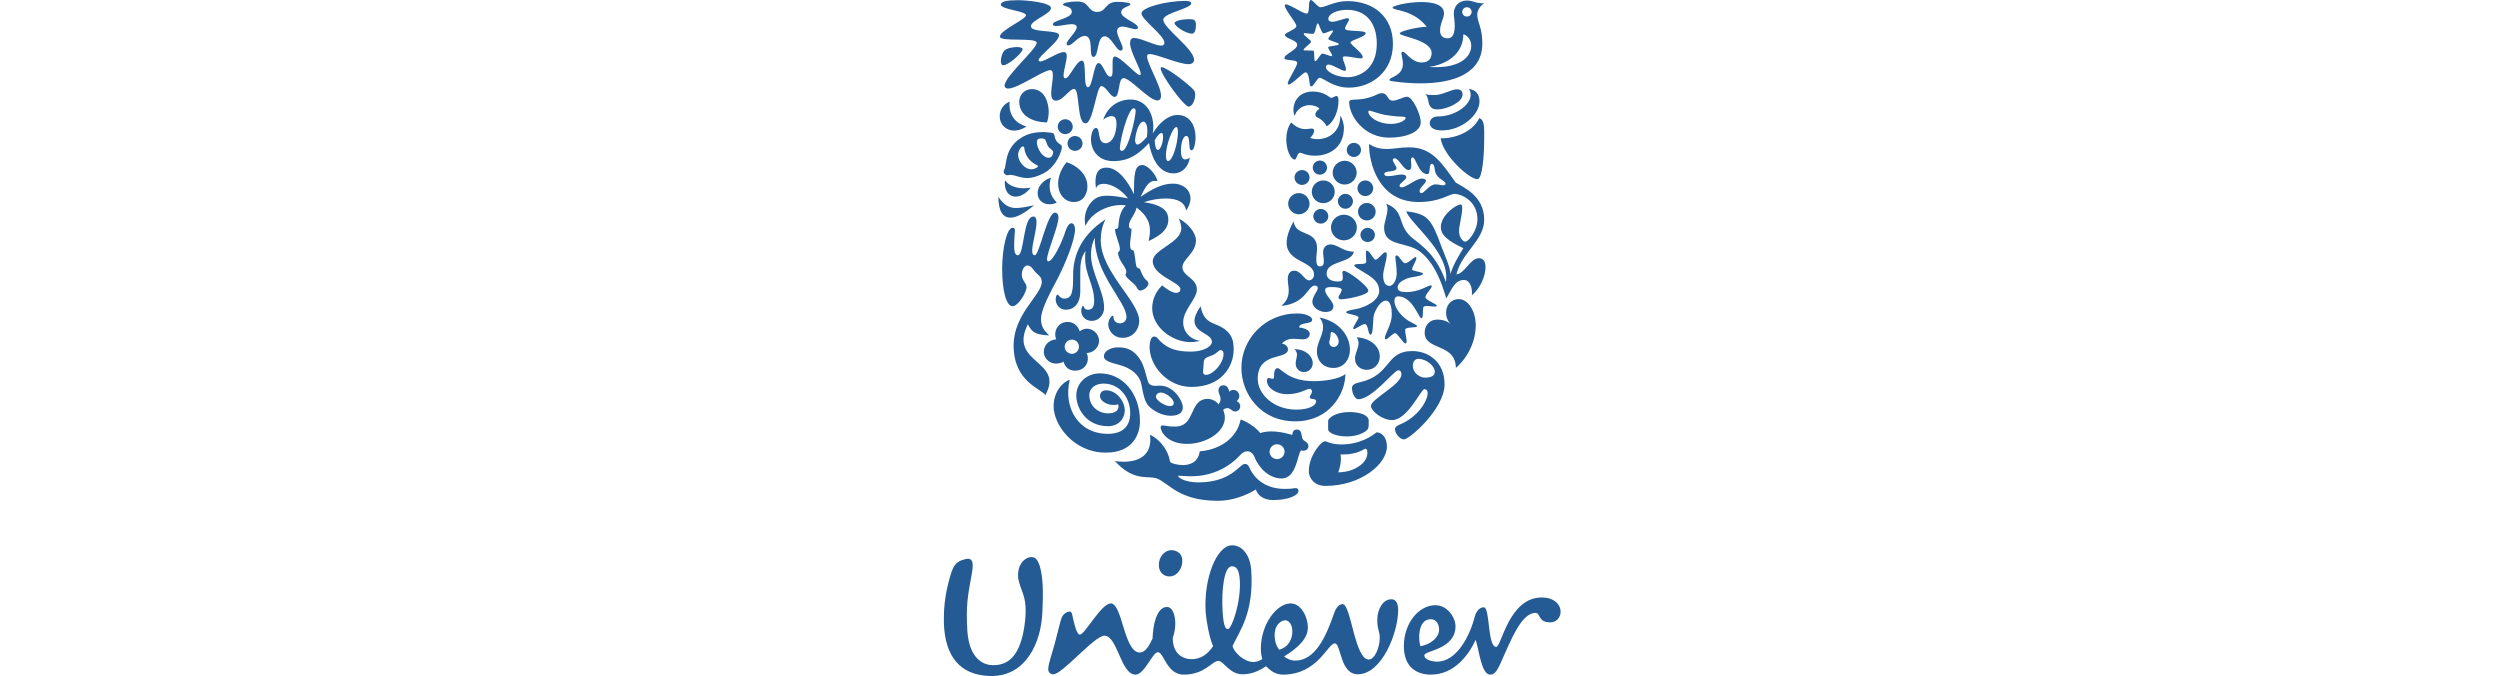 <svg width="196" height="53" viewBox="0 0 196 53" fill="none" xmlns="http://www.w3.org/2000/svg">
<path d="M112.945 10.837C113.136 12.222 115.256 14.089 115.83 14.046C116.214 14.046 116.361 12.237 116.361 10.837C116.361 10.034 116.406 9.407 115.978 9.261C115.301 10.618 113.519 10.895 112.945 10.837ZM113.063 10.224C114.593 10.224 115.993 9.014 115.993 7.949C115.993 7.453 115.757 7.045 115.153 6.972C115.256 7.103 115.301 7.206 115.301 7.438C115.301 8.241 114.065 9.131 112.724 9.131C112.238 9.131 112.091 9.466 112.091 9.641C112.091 10.049 112.488 10.224 113.063 10.224ZM112.739 8.576C112.534 8.576 112.238 8.576 112.077 8.255C111.944 7.993 111.988 7.57 111.738 7.38C111.988 7.453 112.253 7.453 112.459 7.453C113.122 7.453 113.755 7.001 114.241 7.001C114.565 7.001 114.667 7.206 114.667 7.409C114.667 8.051 113.358 8.576 112.739 8.576ZM79.806 20.01C80.306 20.01 80.202 16.977 81.012 16.977C81.204 16.977 81.263 17.167 81.263 17.399C81.263 18.085 80.924 19.092 80.924 19.646C80.924 19.923 80.998 20.01 81.13 20.01C81.484 20.01 82.102 16.671 82.706 16.671C82.897 16.671 82.985 16.86 82.985 17.05C82.985 17.749 82.087 19.762 82.087 20.331C82.087 20.418 82.117 20.491 82.19 20.491C82.559 20.491 83.295 18.916 83.53 18.129C83.663 17.72 83.839 17.502 84.001 17.502C84.148 17.502 84.281 17.662 84.281 17.997C84.281 18.785 83.545 20.637 82.897 21.877C82.396 22.839 81.616 24.225 81.616 24.999C81.616 25.392 81.69 25.8 82.263 26.297C81.321 26.238 80.939 26.151 80.585 25.422C79.01 28.527 83.486 28.222 81.955 30.979C81.675 30.483 79.467 29.972 79.467 27.085C79.467 24.59 81.675 23.132 81.675 22.096C81.675 21.892 81.601 21.717 81.41 21.557C80.924 21.148 80.91 20.813 80.527 20.813C80.247 20.813 79.909 21.455 80.262 22.023C80.379 22.212 80.483 22.329 80.483 22.505C80.483 22.913 79.836 24.007 79.379 24.007C78.922 24.007 78.569 22.884 78.569 21.076C78.569 19.471 78.937 17.853 79.394 17.853C79.526 17.853 79.57 17.94 79.57 18.057C79.57 18.246 79.511 18.625 79.511 19.267C79.511 19.952 79.673 20.01 79.806 20.01ZM102.359 5.673C102.595 5.673 102.64 6.242 102.683 6.578C102.713 6.753 102.742 6.768 102.816 6.768C102.993 6.768 103.273 6.096 103.463 6.096C103.744 6.096 104.495 6.87 105.746 6.87C107.527 6.87 109.206 5.63 109.206 3.442C109.206 1.327 107.704 0.087 105.628 0.087C104.641 0.087 103.92 0.568 103.537 0.568C103.302 0.583 102.948 0 102.771 0C102.697 0 102.625 0.145 102.625 0.393C102.625 0.554 102.625 1.065 102.447 1.065C102.094 1.065 100.725 0.058 100.725 0.423C100.725 0.758 101.638 1.78 101.638 2.042C101.638 2.305 100.74 2.552 100.74 2.727C100.74 3.048 101.698 3.107 101.698 3.515C101.698 3.923 100.695 4.244 100.695 4.551C100.695 4.799 101.698 4.623 101.698 4.93C101.698 5.236 100.961 6.257 100.961 6.549C100.961 6.622 100.976 6.622 101.035 6.622C101.314 6.622 102.154 5.673 102.359 5.673ZM83.471 27.23C83.456 26.939 83.663 26.661 83.971 26.632C84.281 26.588 84.561 26.821 84.59 27.128C84.62 27.434 84.398 27.697 84.089 27.741C83.781 27.756 83.501 27.537 83.471 27.23ZM81.837 27.682C81.897 28.178 82.367 28.556 82.897 28.499C83.088 28.484 83.266 28.425 83.383 28.352C83.501 28.819 83.868 29.111 84.413 29.053C84.958 29.009 85.341 28.556 85.282 28.018C85.282 27.872 85.238 27.785 85.194 27.682L85.297 27.668C85.812 27.61 86.209 27.142 86.165 26.632C86.106 26.106 85.621 25.727 85.12 25.771C84.929 25.815 84.767 25.873 84.649 25.975C84.516 25.538 84.133 25.188 83.589 25.246C83.074 25.276 82.676 25.771 82.735 26.31C82.735 26.384 82.764 26.501 82.809 26.602L82.706 26.617C82.19 26.69 81.793 27.113 81.837 27.682ZM114.638 0.933C114.638 0.981 114.647 1.029 114.665 1.074C114.683 1.118 114.71 1.159 114.745 1.192C114.779 1.226 114.82 1.253 114.865 1.271C114.909 1.29 114.958 1.299 115.006 1.298C115.212 1.298 115.375 1.138 115.375 0.933C115.375 0.729 115.212 0.568 115.006 0.568C114.799 0.568 114.638 0.729 114.638 0.933ZM106.424 14.76C106.424 15.095 106.703 15.373 107.041 15.373C107.205 15.372 107.362 15.307 107.477 15.192C107.593 15.077 107.659 14.922 107.66 14.76C107.658 14.598 107.593 14.443 107.477 14.328C107.361 14.213 107.205 14.148 107.041 14.147C106.703 14.147 106.424 14.425 106.424 14.76ZM106.467 16.597C106.467 16.687 106.485 16.776 106.52 16.859C106.554 16.943 106.605 17.018 106.669 17.082C106.734 17.146 106.81 17.196 106.894 17.231C106.978 17.265 107.068 17.283 107.158 17.283C107.249 17.283 107.339 17.265 107.423 17.231C107.507 17.197 107.583 17.146 107.648 17.083C107.712 17.019 107.763 16.944 107.798 16.861C107.833 16.777 107.851 16.688 107.851 16.598C107.851 16.417 107.778 16.242 107.649 16.114C107.519 15.985 107.343 15.913 107.16 15.912C106.976 15.912 106.8 15.984 106.67 16.113C106.541 16.241 106.468 16.415 106.467 16.597ZM104.347 17.837C104.348 18.104 104.455 18.36 104.645 18.548C104.836 18.737 105.094 18.843 105.363 18.843C105.632 18.843 105.89 18.736 106.081 18.548C106.271 18.359 106.378 18.104 106.379 17.837C106.378 17.57 106.271 17.315 106.08 17.127C105.89 16.938 105.632 16.832 105.363 16.831C105.094 16.831 104.836 16.938 104.645 17.126C104.455 17.315 104.348 17.57 104.347 17.837ZM104.892 15.781C104.892 16.103 105.157 16.365 105.481 16.365C105.805 16.365 106.07 16.103 106.07 15.781C106.07 15.46 105.805 15.198 105.481 15.198C105.157 15.198 104.892 15.46 104.892 15.781ZM102.963 16.948C102.963 17.102 103.025 17.251 103.135 17.36C103.246 17.47 103.395 17.531 103.552 17.531C103.708 17.531 103.858 17.47 103.968 17.36C104.079 17.251 104.141 17.102 104.141 16.948C104.136 16.796 104.072 16.653 103.962 16.547C103.852 16.442 103.705 16.383 103.552 16.383C103.399 16.383 103.252 16.442 103.142 16.547C103.032 16.653 102.968 16.796 102.963 16.948ZM104.48 13.535C104.481 13.782 104.581 14.019 104.758 14.193C104.934 14.368 105.173 14.467 105.422 14.469C105.671 14.467 105.91 14.368 106.086 14.193C106.263 14.019 106.363 13.782 106.364 13.535C106.363 13.288 106.263 13.052 106.086 12.877C105.91 12.702 105.671 12.603 105.422 12.602C105.173 12.603 104.934 12.702 104.758 12.877C104.581 13.052 104.481 13.288 104.48 13.535ZM105.584 11.741C105.582 11.815 105.595 11.888 105.623 11.957C105.65 12.026 105.691 12.089 105.743 12.142C105.795 12.195 105.857 12.237 105.926 12.265C105.995 12.294 106.069 12.309 106.143 12.309C106.218 12.309 106.292 12.294 106.36 12.266C106.429 12.237 106.492 12.195 106.544 12.142C106.596 12.089 106.637 12.027 106.664 11.958C106.692 11.889 106.705 11.816 106.703 11.742C106.7 11.597 106.639 11.46 106.535 11.358C106.43 11.257 106.29 11.201 106.144 11.2C105.998 11.2 105.858 11.257 105.753 11.358C105.649 11.459 105.588 11.596 105.584 11.741ZM102.919 13.141C102.919 13.288 102.978 13.429 103.083 13.533C103.188 13.637 103.33 13.695 103.479 13.695C103.627 13.695 103.77 13.637 103.875 13.533C103.98 13.429 104.039 13.288 104.039 13.141C104.039 12.834 103.788 12.587 103.478 12.587C103.169 12.587 102.919 12.834 102.919 13.141ZM102.845 15.037C102.845 15.533 103.243 15.927 103.744 15.927C103.862 15.928 103.979 15.905 104.089 15.861C104.198 15.816 104.297 15.751 104.38 15.668C104.464 15.585 104.53 15.487 104.575 15.378C104.62 15.27 104.642 15.154 104.641 15.037C104.642 14.92 104.62 14.804 104.575 14.696C104.53 14.588 104.464 14.489 104.38 14.406C104.297 14.324 104.198 14.258 104.088 14.214C103.979 14.169 103.862 14.147 103.744 14.147C103.626 14.146 103.509 14.169 103.399 14.213C103.29 14.258 103.191 14.323 103.107 14.406C103.023 14.489 102.957 14.587 102.912 14.695C102.867 14.804 102.844 14.92 102.845 15.037ZM100.991 15.971C100.991 16.423 101.373 16.802 101.83 16.802C102.286 16.802 102.669 16.423 102.669 15.971C102.669 15.519 102.286 15.139 101.83 15.139C101.373 15.139 100.991 15.519 100.991 15.971ZM101.491 13.914C101.491 14.235 101.756 14.498 102.08 14.498C102.236 14.498 102.386 14.436 102.496 14.326C102.606 14.217 102.668 14.069 102.669 13.914C102.669 13.593 102.404 13.331 102.08 13.331C101.924 13.331 101.775 13.393 101.664 13.502C101.554 13.611 101.491 13.76 101.491 13.914ZM99.533 35.413C99.533 35.733 99.798 35.995 100.122 35.995C100.445 35.995 100.71 35.733 100.71 35.413C100.71 35.259 100.648 35.111 100.538 35.001C100.428 34.892 100.278 34.83 100.122 34.829C99.798 34.829 99.533 35.091 99.533 35.413ZM83.693 11.245C83.693 11.566 83.957 11.828 84.281 11.828C84.437 11.828 84.587 11.767 84.697 11.657C84.808 11.548 84.87 11.399 84.87 11.245C84.87 11.09 84.807 10.942 84.697 10.833C84.586 10.724 84.437 10.662 84.281 10.662C83.957 10.662 83.693 10.925 83.693 11.245ZM82.927 9.932C82.927 10.087 82.989 10.235 83.1 10.345C83.21 10.454 83.36 10.516 83.516 10.516C83.839 10.516 84.104 10.253 84.104 9.932C84.104 9.611 83.839 9.348 83.516 9.348C83.36 9.349 83.21 9.41 83.1 9.52C82.989 9.629 82.927 9.778 82.927 9.932ZM83.56 24.284C84.178 24.284 84.694 23.831 84.694 22.825V21.338C84.694 20.769 84.737 20.127 85.12 19.675C85.076 19.865 85.076 20.069 85.076 20.258C85.076 21.513 85.783 22.373 85.783 23.584C85.783 24.036 85.65 24.284 85.297 24.284C84.958 24.284 84.988 23.978 84.914 23.978C84.856 23.978 84.767 24.167 84.767 24.371C84.767 24.678 84.988 25.159 85.607 25.159C86.136 25.159 86.563 24.678 86.563 24.138C86.563 22.826 85.534 21.367 85.534 19.967C85.534 19.354 85.694 18.946 85.827 18.625C85.827 21.528 88.315 23.643 88.315 24.853C88.315 25.13 88.109 25.349 87.8 25.349C87.462 25.349 87.3 25.087 87.3 24.882C87.3 24.78 87.285 24.751 87.241 24.751C87.152 24.751 86.887 25.043 86.887 25.422C86.887 25.903 87.285 26.486 88.021 26.486C88.86 26.486 89.317 25.786 89.317 25.159C89.317 23.628 86.298 21.308 86.298 18.829C86.298 18.406 86.372 17.721 86.681 17.196C84.737 18.435 84.134 20.084 84.134 21.527C84.134 22.781 84.09 23.409 83.442 23.409C83.104 23.409 83.016 23.102 82.898 23.102C82.809 23.102 82.765 23.365 82.765 23.438C82.764 23.977 83.162 24.284 83.56 24.284ZM109.073 9.714C109.721 9.714 110.207 9.422 110.207 9.247C110.207 9.188 110.118 9.145 109.927 9.145C109.736 9.145 109.352 9.131 108.631 9.014C108.012 8.912 107.541 8.679 107.364 8.679C107.305 8.679 107.276 8.708 107.276 8.751C107.277 9.131 107.983 9.714 109.073 9.714ZM105.864 7.861C106.055 7.744 106.879 7.934 107.955 7.409C108.071 7.344 108.202 7.309 108.336 7.307C108.853 7.307 108.72 7.89 109.192 7.89C109.56 7.89 110.031 7.584 110.311 7.584C110.751 7.584 111.385 8.955 111.385 9.597C111.385 10.34 110.252 10.793 108.912 10.793C106.953 10.793 105.776 9.101 105.776 8.007C105.776 7.919 105.82 7.89 105.864 7.861ZM83.868 29.782C83.382 29.899 82.602 30.658 82.602 31.855C82.602 33.282 84.148 35.486 86.695 35.486C88.845 35.486 89.374 34.012 89.374 33.02C89.374 30.818 88.005 29.271 86.224 29.271C85.252 29.271 84.383 29.972 84.383 31.008C84.383 31.971 85.12 33.414 86.872 33.414C87.696 33.414 88.182 32.83 88.182 32.159C88.182 31.504 87.577 30.599 86.695 30.599C86.429 30.599 86.238 30.774 86.238 31.052C86.238 31.401 86.724 31.752 87.328 31.752C87.475 31.752 87.592 31.723 87.651 31.693C87.681 31.737 87.696 31.81 87.696 31.869C87.696 32.203 87.372 32.407 86.872 32.407C86.121 32.407 85.399 31.854 85.399 30.978C85.399 30.453 85.855 30.073 86.518 30.073C87.828 30.073 88.609 31.227 88.609 32.378C88.609 33.414 88.034 34.012 86.857 34.012C84.502 34.012 83.353 31.912 83.868 29.782ZM82.396 13.929C82.058 14.017 81.351 14.425 81.351 15.154C81.351 15.679 81.763 16.015 82.278 16.015C82.543 16.015 82.735 15.956 82.853 15.869C82.44 15.475 82.293 15.037 82.293 14.6C82.293 14.294 82.337 14.104 82.396 13.929ZM78.789 14.133C78.775 14.206 78.775 14.279 78.775 14.352C78.775 15.037 79.143 15.416 79.629 15.416C79.997 15.416 80.424 15.197 80.806 14.716C80.632 14.745 80.454 14.76 80.277 14.759C79.731 14.76 79.143 14.615 78.789 14.133ZM78.275 15.431C78.275 16.54 78.612 17.064 79.217 17.064C79.688 17.064 80.321 16.729 81.072 16.088C80.497 16.219 80.056 16.306 79.659 16.306C79.128 16.306 78.716 16.102 78.275 15.431ZM100.681 38.33C101.388 38.33 101.343 38.271 101.565 38.271C101.786 38.271 101.8 38.402 101.8 38.49C101.8 38.811 101.078 39.205 99.798 39.205C99.046 39.205 98.59 38.811 98.459 38.373C97.721 38.84 96.603 39.263 95.5 39.263C92.481 39.263 91.715 37.965 90.773 37.541C90.052 37.22 88.948 37.847 87.403 36.141C87.608 36.184 87.888 36.199 88.109 36.199C89.463 36.199 90.185 35.544 90.185 34.494C90.185 34.362 90.17 34.216 90.156 34.085C90.568 34.245 91.51 34.946 91.73 36.185C91.76 36.331 92.364 36.462 92.747 36.462C93.276 36.462 93.954 36.243 94.057 35.383C95.824 35.238 97.015 34.202 97.266 32.889C97.899 33.093 98.619 33.662 98.797 33.954C99.046 33.866 99.341 33.823 99.68 33.823C100.151 33.823 100.681 33.91 101.314 34.1C101.344 33.91 101.374 33.677 101.668 33.677C102.11 33.677 101.992 34.158 102.139 34.435C102.213 34.581 102.581 34.669 102.581 34.961C102.581 35.239 102.345 35.34 102.198 35.34C102.139 35.34 102.065 35.326 102.021 35.311C101.727 35.414 101.712 37.513 100.475 37.513C99.562 37.513 98.723 36.769 98.356 35.835C98.252 35.559 98.031 35.384 97.825 35.384C97.589 35.384 97.457 35.428 97.177 35.733C96.383 36.594 95.058 37.338 93.424 37.338C92.924 37.338 92.526 37.294 92.423 37.294C92.364 37.294 92.364 37.309 92.364 37.324C92.364 37.426 92.865 37.819 93.954 37.819C96.545 37.819 97.177 36.375 97.589 36.375C97.649 36.375 97.826 36.375 97.929 36.608C98.532 38.009 99.843 38.33 100.667 38.33H100.681V38.33ZM92.319 9.014C93.29 9.014 93.732 9.845 93.732 10.779C93.732 11.187 93.615 11.785 93.424 11.785C93.232 11.785 93.261 11.449 93.232 11.142C93.203 10.749 93.129 10.662 92.997 10.662C92.747 10.662 92.585 11.245 92.585 11.785C92.585 12.12 92.643 12.499 92.908 12.499C93.055 12.499 93.188 12.426 93.276 12.339C93.217 13.01 92.717 13.593 92.01 13.593C90.714 13.593 90.229 12.091 90.081 11.216C89.302 12.033 88.58 12.631 87.284 12.631C86.077 12.631 85.533 11.756 85.533 10.925C85.533 10.676 85.621 10.034 85.929 10.034C86.298 10.034 85.973 11.23 86.695 11.23C86.872 11.23 87.196 11.085 87.373 10.604C87.476 10.312 87.534 10.005 87.534 9.742C87.534 9.348 87.446 9.101 87.151 9.101C86.901 9.101 86.592 9.291 86.489 9.392C86.842 8.342 87.696 7.803 88.638 7.803C89.801 7.803 90.42 8.824 90.42 9.961C90.42 10.128 90.405 10.293 90.376 10.457C90.877 9.64 91.569 9.014 92.319 9.014ZM88.624 0.32C88.624 0.233 88.183 0.145 87.578 0.145C86.622 0.145 86.755 0.933 86.019 0.933C85.253 0.933 85.444 0.116 84.473 0.116C83.883 0.116 83.34 0.219 83.34 0.35C83.34 0.525 84.031 0.452 84.031 0.934C84.031 1.444 82.544 1.591 82.544 1.896C82.544 1.998 82.662 2.042 82.809 2.042C83.133 2.042 83.649 1.896 84.016 1.896C84.222 1.896 84.414 1.94 84.414 2.13C84.414 2.494 83.62 3.151 83.62 3.443C83.62 3.531 83.693 3.56 83.767 3.56C84.061 3.56 84.562 2.815 85.033 2.815C85.813 2.815 85.298 4.464 85.724 4.464C86.166 4.464 85.975 2.845 86.608 2.845C87.123 2.845 87.507 3.968 87.859 3.968C87.947 3.968 88.021 3.895 88.021 3.792C88.021 3.487 87.579 2.859 87.579 2.45C87.579 2.202 87.756 2.086 87.992 2.086C88.331 2.086 88.787 2.29 89.037 2.29C89.126 2.29 89.214 2.261 89.214 2.159C89.214 1.809 87.903 1.43 87.903 0.977C87.903 0.525 88.624 0.525 88.624 0.32ZM109.604 29.038C109.294 29.038 107.585 31.3 106.482 31.3C106.217 31.3 105.996 30.804 105.996 30.424C105.996 30.22 106.128 30.074 106.601 29.972C109.132 29.403 108.572 27.522 110.736 27.522C111.929 27.522 113.255 28.325 113.255 30.133C113.255 32.057 110.487 34.451 110.075 34.451C109.736 34.451 109.368 33.969 109.368 33.648C109.368 33.546 109.412 33.415 109.707 33.298C111.119 32.743 111.929 31.46 111.929 30.804C111.929 30.658 111.856 30.512 111.664 30.512C111.413 30.512 110.34 32.933 109.148 32.933C108.322 32.933 107.483 32.189 107.483 31.84C107.483 31.256 109.868 30.176 109.868 29.359C109.868 29.053 109.721 29.038 109.604 29.038ZM111.193 28.134C110.986 28.134 110.765 28.296 110.765 28.688C110.765 29.126 111.105 29.403 111.296 29.49C111.426 29.563 111.573 29.603 111.723 29.607C112.15 29.607 112.488 29.49 112.488 29.14C112.488 28.688 111.826 28.134 111.193 28.134ZM92.084 1.808C92.084 2.071 93.012 2.64 93.438 2.64C93.688 2.64 93.762 2.304 93.762 1.954C93.762 1.517 93.57 1.502 93.188 1.502C92.703 1.502 92.084 1.634 92.084 1.808ZM93.615 4.696C93.615 3.821 91.201 2.202 91.201 1.546C91.201 1.517 91.201 1.502 91.216 1.473C91.392 0.992 93.394 0.656 93.394 0.262C93.394 0.072 93.041 0.072 92.865 0.072C91.495 0.072 89.493 0.568 89.493 1.05C89.493 1.546 91.289 2.757 91.289 3.355C91.289 3.515 91.187 3.574 91.025 3.574C90.524 3.574 89.434 2.976 88.919 2.976C88.683 2.976 88.596 3.136 88.596 3.369C88.596 4.069 89.434 5.397 89.434 5.79C89.434 5.834 89.419 5.892 89.361 5.892C89.096 5.892 87.844 4.434 87.403 4.434C87.241 4.434 87.226 4.653 87.226 4.973V5.47C87.226 5.805 87.212 6.009 87.05 6.009C86.667 6.009 86.49 4.944 86.122 4.944C85.739 4.944 85.666 6.841 85.298 6.841C84.871 6.841 85.238 4.754 84.826 4.754C84.37 4.754 83.854 6.14 83.531 6.14C83.413 6.14 83.383 6.024 83.383 5.921C83.383 5.499 83.634 4.813 83.634 4.405C83.634 4.2 83.575 4.084 83.398 4.084C82.942 4.084 81.941 4.813 81.558 4.813C81.499 4.813 81.426 4.784 81.426 4.725C81.426 4.375 83.031 3.267 83.031 2.771C83.031 2.289 80.822 2.61 80.822 2.056C80.822 1.59 82.397 1.108 82.397 0.626C82.397 0.204 80.527 0.015 79.807 0.015C78.937 0.015 78.466 0.116 78.466 0.364C78.466 0.743 80.439 0.86 80.439 1.196C80.439 1.517 78.392 2.377 78.392 2.873C78.392 3.31 81.278 2.902 81.278 3.355C81.278 3.85 78.76 5.994 78.76 6.709C78.76 6.87 78.879 6.943 79.04 6.943C79.806 6.943 81.793 5.499 82.338 5.499C82.529 5.499 82.544 5.731 82.544 5.936C82.544 6.315 82.412 6.898 82.412 7.322C82.412 7.657 82.499 7.89 82.795 7.89C83.339 7.89 83.84 6.971 84.207 6.971C84.679 6.971 84.399 9.669 85.106 9.669C85.709 9.669 85.959 6.752 86.343 6.752C86.726 6.752 87.035 7.598 87.388 7.598C87.829 7.598 87.623 6.125 88.095 6.125C88.61 6.125 90.082 7.875 90.744 7.875C90.951 7.875 91.025 7.714 91.025 7.51C91.025 6.738 89.935 4.988 89.935 4.433C89.935 4.287 89.979 4.243 90.141 4.243C90.715 4.243 92.394 5.031 93.188 5.031C93.453 5.032 93.615 4.886 93.615 4.696ZM113.712 21.483C113.947 20.754 114.241 20.243 114.726 19.456C114.241 19.208 112.961 18.683 112.961 17.823C112.961 16.816 114.227 16.029 114.49 16.029C114.608 16.029 114.638 16.132 114.638 16.321C114.638 16.846 114.387 17.692 114.387 18.143C114.387 18.551 114.652 18.945 114.887 18.945C115.138 18.945 115.83 18.07 115.83 17.21C115.83 15.664 114.461 15.198 114.036 15.198C113.637 15.198 112.915 15.839 111.221 15.839C108.056 15.839 107.335 12.732 107.335 11.376C107.335 11.318 107.349 11.303 107.364 11.303C107.439 11.303 107.747 11.682 108.748 11.682C109.264 11.682 109.735 11.551 110.487 11.551C112.252 11.551 113.034 12.762 114.123 14.308C114.784 14.716 116.36 15.373 116.36 17.225C116.36 18.858 114.608 19.762 114.182 21.512C114.858 21.44 115.256 20.243 115.949 20.243C116.302 20.243 116.464 20.521 116.464 20.958C116.464 21.601 116.096 22.562 115.388 23.161C115.403 23.102 115.403 23.029 115.403 22.942C115.403 22.533 115.241 21.95 114.77 21.95C114.036 21.95 113.799 22.737 113.387 23.394C112.96 21.906 112.385 20.564 111.355 19.748C110.31 18.916 108.513 19.368 108.513 17.852C108.513 17.443 108.778 16.86 108.778 16.394C108.778 16.234 108.748 16.088 108.66 15.971C110.074 16.495 109.573 17.429 110.442 18.391C110.985 19.004 112.488 19.587 113.357 22.11C113.371 22.038 113.386 21.848 113.386 21.717C113.386 19.559 110.501 17.444 110.251 16.569C111.928 16.759 112.223 17.167 113.018 19.354C113.181 19.806 113.712 20.929 113.712 21.483ZM82.087 9.597C82.174 9.323 82.218 9.038 82.219 8.751C82.219 8.05 81.896 6.986 80.894 6.986C80.32 6.986 79.908 7.438 79.908 7.978C79.909 9.131 81.072 9.597 82.087 9.597ZM80.835 13.272C80.35 13.272 79.82 12.675 79.82 12.135C79.82 11.843 80.042 11.478 80.202 11.478C80.261 11.478 80.291 11.522 80.306 11.624C80.394 12.339 80.865 12.748 81.307 12.951C81.351 12.98 81.381 12.995 81.381 13.024C81.381 13.126 81.101 13.272 80.835 13.272ZM82.573 11.902C82.573 12.106 82.455 12.368 82.219 12.368C81.705 12.368 81.292 11.595 81.292 11.157C81.292 10.881 81.454 10.851 81.675 10.851C81.778 10.851 81.822 10.866 81.896 10.91C82.028 10.983 82.028 11.274 82.19 11.493C82.278 11.639 82.573 11.799 82.573 11.902ZM82.058 10.37C81.97 10.355 81.852 10.355 81.734 10.355C81.248 10.355 80.6 10.443 80.027 10.822C78.73 11.654 78.936 12.966 78.73 13.302C78.7 13.35 78.685 13.406 78.686 13.463C78.686 13.594 78.833 13.739 78.966 13.739C79.084 13.739 79.158 13.711 79.216 13.711C79.57 13.711 79.967 13.959 80.541 13.959C80.88 13.959 81.278 13.856 81.778 13.608C82.838 13.083 83.251 11.785 83.251 11.566C83.251 11.289 83.03 11.333 82.839 11.07C82.632 10.764 82.735 10.648 82.603 10.472C82.514 10.399 82.323 10.399 82.058 10.37ZM83.619 12.718C83.295 13.097 82.956 13.739 82.956 14.396C82.956 15.183 83.442 15.839 84.192 15.839C84.914 15.839 85.253 15.226 85.253 14.6C85.253 13.622 84.354 12.937 83.619 12.718ZM80.468 9.918C80.468 9.918 80.042 10.239 79.511 10.239C78.878 10.239 78.377 9.772 78.377 9.116C78.377 8.664 78.612 8.197 79.158 7.963C79.143 8.051 79.143 8.124 79.143 8.211C79.143 9.043 79.614 9.669 80.468 9.918ZM106.659 18.405C106.659 18.114 106.923 17.866 107.218 17.866C107.541 17.866 107.792 18.114 107.792 18.405C107.792 18.741 107.541 18.974 107.218 18.974C106.923 18.974 106.659 18.741 106.659 18.405ZM107.041 35.18C107.115 35.18 107.203 35.223 107.203 35.486C107.203 35.806 107.056 36.228 106.527 36.565C106.159 36.812 105.658 37.016 104.921 37.031C105.039 36.681 105.127 36.317 105.127 35.966C105.127 35.849 105.112 35.761 105.098 35.632H105.289C106.453 35.632 106.952 35.18 107.041 35.18ZM107.158 33.735C107.277 33.633 107.305 33.473 107.305 33.312V32.976C107.305 32.553 106.659 32.305 105.775 32.305C104.701 32.305 104.126 32.786 104.126 32.991V33.662C104.126 33.939 104.774 34.216 105.569 34.216C106.203 34.216 106.777 34.056 107.158 33.735ZM107.925 33.896C107.541 34.187 106.644 34.844 105.157 34.844C104.362 34.844 104.009 34.596 103.891 34.596C103.744 34.596 103.582 34.741 103.42 34.931C103.066 35.34 102.61 36.097 102.61 36.928C102.61 37.513 103.066 38.096 103.92 38.096C106.674 38.096 108.735 36.389 108.735 35.004C108.735 34.216 108.263 33.896 107.925 33.896ZM108.439 21.629C108.439 21.994 108.558 22.416 108.926 22.416C109.235 22.416 109.501 21.95 109.501 21.439C109.501 20.856 109.397 20.404 109.397 20.17C109.397 20.069 109.441 20.025 109.501 20.025C109.721 20.039 109.927 20.637 110.163 20.637C110.429 20.637 110.825 20.156 110.986 20.156C111.03 20.156 111.046 20.214 111.046 20.229C111.046 20.448 110.706 20.929 110.706 21.119C110.706 21.279 111.561 21.308 111.561 21.454C111.561 21.673 110.663 21.673 110.237 21.863C109.825 22.037 109.574 22.256 109.574 22.547C109.574 22.839 109.868 22.898 110.281 22.898C111.267 22.898 111.959 22.372 112.18 22.372C112.224 22.372 112.253 22.401 112.253 22.445C112.253 22.591 111.753 23.073 111.753 23.292C111.753 23.54 112.666 23.831 112.651 23.977C112.637 24.02 112.578 24.035 112.474 24.035C112.313 24.035 112.062 23.991 111.87 23.991C111.752 23.991 111.649 24.005 111.606 24.064C111.502 24.181 111.635 24.954 111.428 24.954C111.237 24.954 110.736 23.233 109.604 23.233C109.442 23.233 109.323 23.364 109.323 23.583C109.323 24.166 109.899 24.837 110.443 25.158C110.692 25.319 111.105 25.479 111.105 25.567C111.105 25.741 110.163 25.581 110.163 25.872C110.163 26.135 110.281 26.529 110.281 26.762C110.281 26.835 110.267 26.923 110.178 26.923C110.002 26.923 109.574 26.12 109.368 26.12C109.192 26.12 108.808 26.602 108.647 26.602C108.602 26.602 108.572 26.558 108.572 26.514C108.572 26.178 109.117 25.421 109.117 24.677C109.117 24.326 109.074 23.568 108.647 23.568C108.293 23.568 107.896 24.122 107.718 24.677C107.615 24.998 107.69 26.237 107.454 26.237C107.233 26.237 107.291 25.406 106.997 25.406C106.777 25.406 106.307 25.799 106.144 25.799C106.115 25.799 106.085 25.785 106.085 25.755C106.085 25.581 106.512 25.012 106.512 24.895C106.512 24.677 105.54 24.647 105.54 24.472C105.54 24.37 105.922 24.297 106.276 24.239C107.027 24.107 108.131 23.568 108.131 22.809C108.131 21.963 107.305 21.599 106.763 21.249C106.482 21.074 106.173 20.927 106.173 20.811C106.173 20.694 106.527 20.694 106.674 20.694C106.893 20.694 107.115 20.68 107.115 20.505C107.115 20.373 107.084 20.112 107.084 19.907C107.084 19.761 107.099 19.645 107.158 19.645C107.379 19.645 107.689 20.359 107.836 20.359C108.071 20.359 108.396 19.776 108.617 19.776C108.69 19.776 108.72 19.82 108.72 19.951C108.72 20.491 108.439 21.104 108.439 21.629ZM101.417 17.357C101.579 18.595 103.258 17.968 103.258 19.47C103.258 19.689 103.199 20.01 103.199 20.287C103.199 20.608 103.228 20.885 103.478 20.885C103.729 20.885 103.788 20.71 103.788 20.476C103.788 20.243 103.729 19.952 103.729 19.791C103.729 19.281 104.097 19.164 104.318 19.164C104.877 19.164 105.304 19.733 106.144 19.733C105.953 20.666 104.009 20.418 104.009 21.44C104.009 21.95 104.524 22.067 104.863 22.067C105.172 22.067 105.275 22.023 105.275 21.761C105.275 21.615 105.245 21.455 105.245 21.352C105.245 21.294 105.289 21.236 105.364 21.236C105.688 21.236 107.277 22.431 107.277 22.797C107.277 23.132 105.599 23.467 105.113 23.467C104.966 23.467 104.937 23.365 104.937 23.307C104.937 23.205 105.187 22.898 105.187 22.723C105.187 22.592 104.967 22.505 104.377 22.505C104.097 22.505 103.891 22.534 103.891 22.753C103.891 23.146 104.538 23.628 104.538 23.992C104.538 24.284 104.362 24.459 103.891 24.459C103.494 24.459 102.89 24.152 102.89 23.643C102.89 23.234 103.317 22.825 103.317 22.578C103.317 22.505 103.258 22.388 103.081 22.388C102.536 22.388 102.39 23.817 100.46 23.978C100.77 23.701 101.035 23.394 101.035 22.767C101.035 22.46 100.961 22.212 100.961 21.877C100.961 21.44 101.167 21.221 101.462 21.221C102.007 21.221 102.271 21.979 102.625 21.979C102.816 21.979 103.022 21.805 103.022 21.542C103.022 20.433 100.872 20.593 100.872 19.033C100.873 18.61 101.019 18.085 101.417 17.357ZM104.214 26.836C104.214 27.04 104.362 27.201 104.567 27.201C104.803 27.201 104.951 26.997 104.951 26.764C104.951 26.457 104.671 26.034 104.405 26.034C104.288 26.034 104.332 26.209 104.302 26.398C104.288 26.544 104.214 26.72 104.214 26.836ZM103.449 24.896C104.995 25.188 105.835 26.34 105.835 27.42C105.835 28.164 105.363 28.848 104.538 28.848C103.788 28.848 103.243 28.337 103.243 27.522C103.243 26.909 103.728 26.267 103.728 25.639C103.729 25.392 103.656 25.144 103.449 24.896ZM101.491 27.376C101.638 27.522 101.683 27.668 101.683 27.814C101.683 28.032 101.579 28.266 101.579 28.512C101.579 28.863 101.844 29.168 102.227 29.168C102.639 29.168 102.918 28.848 102.918 28.468C102.919 27.916 102.344 27.376 101.491 27.376ZM106.364 26.442C106.467 26.602 106.511 26.764 106.511 26.909C106.511 27.317 106.232 27.697 106.232 28.12C106.232 28.6 106.601 28.994 107.158 28.994C107.763 28.994 108.175 28.513 108.175 27.945C108.175 27.172 107.468 26.515 106.364 26.442ZM101.844 25.669C102.521 25.757 102.683 25.99 102.683 26.179C102.683 26.501 102.389 26.603 102.11 26.603C101.904 26.603 101.668 26.559 101.417 26.559C101.093 26.559 100.77 26.632 100.504 26.939C100.695 26.968 100.976 27.099 100.976 27.391C100.976 28.237 98.605 27.536 98.605 29.709C98.605 30.862 99.813 32.115 101.638 32.115C102.58 32.115 103.184 31.81 103.184 31.46C103.184 31.183 102.683 31.372 102.683 31.139C102.683 31.036 102.86 30.847 102.86 30.687C102.86 30.614 102.801 30.483 102.683 30.483C102.418 30.483 101.919 30.905 100.902 30.905C100.107 30.905 99.326 30.453 99.326 29.84C99.326 29.709 99.386 29.636 99.474 29.636C99.561 29.636 99.68 29.695 99.783 29.695C99.872 29.695 99.886 29.636 99.886 29.476C99.886 29.316 99.886 28.863 100.166 28.863C100.445 28.863 100.976 29.884 103.008 29.884C103.685 29.884 104.995 29.753 105.481 29.315C105.466 30.921 104.199 33.034 101.55 33.034C98.797 33.034 97.325 30.847 97.325 28.833C97.325 26.602 99.165 24.575 101.683 24.575C102.33 24.575 102.875 24.794 102.875 25.071C102.875 25.451 101.919 25.217 101.844 25.669ZM91.186 10.735C91.186 10.487 91.127 10.428 91.068 10.428C90.921 10.428 90.758 10.603 90.524 10.997C90.553 11.521 90.642 11.755 90.788 11.755C90.95 11.756 91.186 11.245 91.186 10.735ZM89.169 11.332C89.331 11.332 89.537 11.157 89.92 10.735C89.949 10.545 89.949 10.37 89.949 10.151C89.949 9.859 89.831 9.538 89.654 9.538C89.213 9.538 88.992 10.705 88.992 11.011C88.992 11.187 89.081 11.332 89.169 11.332ZM91.569 12.63C91.937 12.63 92.349 11.23 92.349 10.355C92.349 10.166 92.32 9.962 92.231 9.962C91.922 9.962 91.406 11.405 91.406 12.194C91.406 12.499 91.48 12.63 91.569 12.63ZM87.961 11.828C88.462 11.828 89.037 9.145 89.037 8.693C89.037 8.576 88.992 8.488 88.89 8.488C88.433 8.488 87.799 11.041 87.799 11.609C87.799 11.711 87.829 11.828 87.961 11.828ZM89.566 12.937C88.933 12.937 88.904 13.696 88.904 15.227C88.433 14.221 87.652 13.141 86.74 13.141C86.121 13.141 85.885 13.55 85.885 14.264C85.885 14.411 85.9 14.63 85.929 14.761C86.003 14.513 86.239 14.411 86.534 14.411C87.167 14.411 87.932 14.892 88.433 15.548C87.859 15.446 87.299 15.344 86.828 15.344C86.534 15.344 86.268 15.373 86.048 15.475C85.621 15.665 85.046 16.292 85.046 17.24C85.046 17.386 85.061 17.545 85.091 17.721C85.606 16.583 86.975 16.073 87.859 16.073C88.035 16.073 88.168 16.088 88.271 16.103C87.814 16.51 87.711 17.225 87.682 17.706C87.667 17.94 87.578 17.954 87.418 17.954C87.418 18.435 87.799 19.15 87.799 19.515C87.799 19.646 87.726 19.763 87.653 19.792C87.653 20.433 88.3 20.9 88.3 21.308C88.3 21.41 88.271 21.498 88.226 21.542C88.271 21.804 88.978 22.256 89.066 22.446C89.213 22.752 89.317 22.781 89.39 22.781C89.64 22.781 90.037 22.49 90.037 22.226C90.037 22.139 89.964 22.037 89.905 21.993C89.625 21.789 89.478 21.352 89.361 21.06C89.298 21.061 89.237 21.041 89.186 21.004C89.136 20.967 89.099 20.915 89.081 20.856C89.022 20.666 88.992 19.981 88.875 19.646C88.683 19.602 88.595 19.529 88.595 19.135C88.595 18.945 88.713 18.201 88.713 17.939C88.624 17.939 88.506 17.88 88.506 17.705C88.506 17.239 88.978 16.874 89.11 16.277C89.949 16.889 90.155 17.516 90.155 18.07C90.155 18.361 90.111 18.638 90.052 18.901C90.671 18.595 91.598 18.143 91.598 17.225C91.598 16.685 91.347 16.088 89.683 15.854C90.199 15.664 90.847 15.562 91.392 15.562C92.334 15.562 92.879 15.854 92.997 16.51C93.188 16.219 93.335 15.883 93.335 15.577C93.335 14.862 92.732 14.396 91.966 14.396C91.068 14.396 90.272 14.862 89.418 15.431C89.801 14.644 90.066 14.177 90.538 14.177C90.611 14.177 90.685 14.191 90.758 14.206C90.582 13.564 89.92 12.937 89.566 12.937ZM80.173 3.85C80.173 4.141 79.054 5.119 78.657 5.119C78.51 5.119 78.466 4.944 78.466 4.784C78.466 4.492 78.598 4.083 78.76 3.952C78.951 3.777 79.393 3.69 79.731 3.69C79.938 3.69 80.173 3.733 80.173 3.85ZM114.373 23.452C115.109 23.452 115.698 24.4 115.698 25.509C115.698 26.69 115.139 27.974 114.139 28.848C114.124 26.88 111.694 27.507 111.694 26.078C111.694 25.465 112.135 25.056 112.666 25.056C113.137 25.056 113.506 25.188 113.771 25.451C113.506 25.203 113.372 24.853 113.372 24.517C113.372 23.963 113.726 23.452 114.373 23.452ZM103.449 8.532C103.331 8.342 102.889 8.241 102.683 8.241C102.036 8.241 101.594 8.693 101.506 9.101C101.44 8.944 101.405 8.776 101.402 8.605C101.402 7.963 101.844 7.176 102.919 7.176C103.862 7.176 104.23 7.672 104.362 7.672C104.508 7.672 104.657 7.526 104.774 7.526C104.936 7.526 104.936 7.774 104.936 7.949C104.936 8.533 104.671 9.538 104.009 9.903C103.891 9.655 103.655 9.379 103.273 9.203C103.228 9.186 103.191 9.156 103.164 9.117C103.138 9.078 103.124 9.032 103.125 8.985C103.125 8.824 103.273 8.62 103.449 8.532ZM101.226 9.597C101.609 9.961 101.947 10.122 102.36 10.122C102.521 10.122 102.713 10.078 102.817 10.078C102.949 10.078 103.037 10.136 103.037 10.238C103.037 10.399 102.89 10.662 102.713 10.807C102.889 10.88 103.081 10.909 103.287 10.909C104.126 10.909 105.083 10.384 105.083 9.072C105.26 9.305 105.364 9.786 105.364 10.005C105.364 11.594 104.185 12.207 103.096 12.207C102.39 12.207 102.036 11.974 101.948 11.974C101.668 11.974 101.683 12.528 101.491 12.513C101.153 12.456 100.844 11.711 100.844 10.924C100.843 10.457 100.961 9.961 101.226 9.597ZM90.995 5.353C90.995 5.863 92.835 8.357 93.188 8.357C93.482 8.357 93.703 7.847 93.703 7.409C93.703 7.293 93.674 7.176 93.615 7.089C93.35 6.724 91.48 5.265 91.068 5.265C91.024 5.265 90.995 5.309 90.995 5.353ZM112.238 4.156C112.238 3.121 109.736 2.859 109.736 2.625C109.736 2.435 111.134 2.114 111.856 2.099C110.751 0.7 109.177 0.846 109.177 0.598C109.177 0.451 110.355 0.159 111.443 0.159C112.356 0.159 113.211 0.364 113.211 1.049C113.211 1.429 112.901 1.823 112.901 2.406C112.901 2.727 113.063 3.004 113.491 3.004C113.947 3.004 114.051 2.523 114.051 2.012C114.051 1.59 113.977 1.268 113.977 1.064C113.977 0.451 114.402 0.043 115.006 0.043C115.507 0.043 115.625 0.262 116.361 0.262C115.964 0.495 115.816 0.918 115.816 1.123C115.816 1.735 116.215 2.158 116.215 3.413C116.215 5.717 114.036 6.534 111.37 6.534C110.634 6.534 109.854 6.475 109.089 6.359C108.97 6.344 108.941 6.315 108.941 6.242C108.941 6.052 109.987 5.95 109.987 5.017C109.987 4.652 109.868 4.302 109.868 4.171C109.868 4.155 109.871 4.14 109.877 4.126C109.883 4.111 109.892 4.098 109.903 4.087C109.914 4.076 109.927 4.068 109.941 4.062C109.956 4.056 109.971 4.053 109.987 4.054C110.208 4.054 110.648 4.9 111.472 4.9C111.694 4.901 112.238 4.828 112.238 4.156ZM114.726 2.683C114.726 3.982 113.77 4.973 112.047 5.251C112.238 5.265 112.416 5.265 112.592 5.265C114.608 5.265 115.345 4.361 115.345 3.603C115.345 3.179 115.109 2.8 114.726 2.683ZM113.328 14.411C113.328 14.104 112.548 14.075 112.474 13.214C112.459 13.083 112.415 12.849 112.253 12.849C111.988 12.849 112.194 13.652 111.9 13.652C111.221 13.652 111.001 12.339 110.751 12.339C110.692 12.339 110.619 12.383 110.619 12.558C110.619 12.718 110.648 12.821 110.648 13.01C110.648 13.199 110.603 13.331 110.429 13.331C110.031 13.331 109.678 12.412 109.339 12.412C109.265 12.412 109.192 12.456 109.192 12.529C109.192 12.704 109.486 13.024 109.486 13.184C109.486 13.535 108.528 13.345 108.528 13.637C108.528 13.769 108.661 13.812 108.838 13.812C109.148 13.812 109.634 13.681 109.883 13.681C110.031 13.681 110.252 13.71 110.252 13.899C110.252 14.104 109.721 14.367 109.721 14.556C109.721 14.644 109.81 14.687 109.883 14.687C110.281 14.687 110.986 14.002 111.487 14.002C111.576 14.002 111.798 14.046 111.798 14.177C111.798 14.367 111.296 14.702 111.296 14.979C111.296 15.052 111.341 15.139 111.428 15.139C111.694 15.139 112.047 14.454 112.548 14.454C112.739 14.454 113.02 14.527 113.167 14.527C113.285 14.527 113.328 14.454 113.328 14.411ZM102.786 3.282C102.786 3.121 102.212 2.815 102.212 2.64C102.212 2.611 102.242 2.596 102.285 2.596C102.447 2.596 102.727 2.654 102.948 2.654C103.139 2.654 103.169 1.838 103.317 1.838C103.42 1.838 103.597 2.611 103.758 2.611C103.949 2.611 104.302 2.392 104.45 2.392C104.48 2.392 104.508 2.406 104.508 2.436C104.508 2.538 104.14 2.931 104.14 3.048C104.14 3.18 104.966 3.34 104.966 3.457C104.966 3.603 104.125 3.589 104.125 3.719C104.125 3.821 104.435 4.229 104.435 4.361C104.435 4.39 104.42 4.405 104.391 4.405C104.273 4.405 103.818 4.2 103.685 4.2C103.523 4.2 103.258 4.799 103.125 4.799C103.081 4.799 103.051 4.74 103.051 4.667L103.021 4.084C103.021 4.025 102.993 3.967 102.918 3.967C102.742 3.967 102.403 3.952 102.3 3.952C102.227 3.952 102.197 3.938 102.197 3.908C102.198 3.792 102.786 3.384 102.786 3.282ZM105.658 6.053C104.626 6.053 103.95 5.542 103.95 5.28C103.95 5.149 104.039 5.061 104.155 5.061C104.48 5.061 105.187 5.556 105.422 5.556C105.481 5.556 105.525 5.527 105.525 5.44C105.525 5.178 105.275 4.74 105.275 4.521C105.275 4.463 105.319 4.419 105.408 4.419C105.805 4.419 106.394 4.58 106.703 4.58C106.807 4.58 106.836 4.521 106.836 4.463C106.836 4.141 105.879 3.515 105.879 3.325C105.879 3.15 107.07 2.888 107.07 2.61C107.07 2.319 105.451 2.523 105.451 2.245C105.451 2.041 105.76 1.691 105.76 1.531C105.76 1.458 105.701 1.429 105.599 1.429C105.466 1.429 104.759 1.706 104.465 1.706C104.318 1.706 104.141 1.677 104.141 1.473C104.141 1.137 104.715 0.772 105.614 0.772C107.07 0.772 107.94 1.765 107.94 3.428C107.94 5.527 106.453 6.053 105.658 6.053ZM95.691 31.286C95.691 31.416 95.646 31.563 95.528 31.708C95.367 31.416 94.91 31.27 94.705 31.27C93.188 31.27 93.762 33.443 92.143 33.443C91.465 33.443 91.406 33.356 91.157 33.356C91.053 33.356 90.994 33.4 90.994 33.486C90.994 33.866 91.539 34.8 93.055 34.8C94.573 34.8 96.029 33.881 96.029 32.742C96.026 32.536 95.981 32.332 95.896 32.144C95.956 32.056 96.102 31.998 96.235 31.998C96.471 31.998 96.603 32.261 96.824 32.261C97.06 32.261 97.236 32.086 97.236 31.854C97.236 31.665 97.133 31.533 96.956 31.445C97.074 31.358 97.162 31.212 97.162 31.052C97.162 30.803 96.985 30.57 96.692 30.57C96.559 30.57 96.471 30.614 96.368 30.716C96.338 30.453 96.191 30.205 95.911 30.205C95.691 30.205 95.528 30.366 95.528 30.614C95.528 30.847 95.691 31.037 95.691 31.286ZM91.73 31.839C91.289 31.839 90.627 31.372 90.627 31.11C90.627 30.891 90.833 30.774 90.995 30.774C91.363 30.774 92.025 31.227 92.025 31.606C92.025 31.708 91.951 31.839 91.73 31.839ZM87.623 28.571C88.801 28.863 89.39 29.49 89.507 30.234C89.625 30.949 89.772 31.534 90.052 31.825C90.421 32.232 91.142 32.596 91.775 32.596C92.305 32.596 92.733 32.422 92.733 31.942C92.733 31.416 92.011 30.235 90.95 30.235C90.847 30.235 90.715 30.25 90.568 30.25C90.435 30.25 90.243 30.22 90.125 30.118C89.889 29.915 89.816 28.82 89.374 28.165C88.889 27.435 88.359 27.231 87.638 27.231C87.122 27.231 86.548 27.508 86.548 27.916C86.549 28.164 86.681 28.338 87.623 28.571ZM95.013 26.793C95.013 26.136 93.645 26.122 93.645 25.13C93.645 24.882 93.806 24.459 94.131 24.006C94.263 24.765 94.573 25.159 95.234 25.407C96.544 25.888 96.721 26.617 96.721 27.391C96.721 28.702 95.794 30.337 93.409 30.337C91.495 30.337 90.126 28.644 90.126 27.215C90.126 26.821 90.229 26.384 90.48 26.384C90.7 26.384 90.774 26.558 90.951 26.734C91.613 27.39 92.335 27.565 93.379 27.565C94.322 27.566 95.013 27.186 95.013 26.793ZM95.072 27.843C94.558 28.047 94.366 28.032 94.366 28.542C94.366 28.731 94.322 28.98 94.322 29.111C94.322 29.286 94.352 29.388 94.558 29.388C95.087 29.388 95.926 28.499 95.926 27.741C95.926 27.537 95.809 27.449 95.677 27.449C95.558 27.449 95.426 27.682 95.072 27.843ZM90.376 20.476C90.376 19.543 92.614 19.047 92.614 17.895C92.614 17.706 92.54 17.371 92.408 17.123C93.188 17.545 93.762 18.26 93.762 18.843C93.762 19.85 92.703 20.316 92.703 20.943C92.703 21.673 93.836 21.79 93.836 22.694C93.836 23.438 92.761 24.298 92.761 25.261C92.761 26.004 93.29 26.617 94.101 26.72C93.836 26.778 93.6 26.822 93.35 26.822C91.863 26.822 90.332 25.611 90.332 24.167C90.332 23.452 90.642 22.825 91.113 22.373C91.524 22.723 91.937 22.957 92.201 22.957C92.437 22.957 92.54 22.84 92.54 22.665C92.54 22.125 90.376 21.629 90.376 20.476ZM93.412 51.68C93.829 51.68 94.543 51.546 95.106 50.652C94.785 49.945 94.555 48.513 94.522 47.993C94.357 45.329 95.393 42.824 96.527 42.755C97.359 42.705 98.024 43.485 98.1 44.745C98.306 48.066 97.188 49.453 96.631 50.646C96.725 51.111 97.517 51.9 98.267 51.9C98.545 51.9 98.879 51.763 98.962 51.652C98.885 51.393 98.847 51.125 98.85 50.856C98.85 48.933 100.1 47.309 101.181 47.309C102.042 47.309 102.539 48.435 102.539 49.18C102.539 50.058 101.79 50.774 100.681 51.461C100.877 51.652 101.235 51.791 101.543 51.791C103.124 51.791 103.955 49.895 104.566 48.161C104.677 47.831 104.873 47.364 105.259 47.364C105.926 47.364 106.204 51.707 107.312 51.707C107.785 51.707 108.172 50.745 108.172 50.005C108.172 49.455 107.978 49.4 107.978 48.601C107.978 47.723 108.45 46.98 109.089 46.98C109.477 46.98 109.616 47.365 109.616 47.832C109.616 49.592 108.34 52.863 106.454 52.863C105.037 52.863 105.148 50.442 104.65 50.442C104.094 50.442 103.317 52.891 100.571 52.891C100.125 52.891 99.655 52.671 99.267 52.229C98.601 52.671 98.045 52.863 97.406 52.863C96.381 52.863 95.936 51.817 95.522 51.817C95.021 51.817 94.468 52.891 92.802 52.891C91.469 52.891 91.248 51.132 90.777 51.132C90.361 51.132 89.722 52.891 89.029 52.891C87.862 52.891 87.614 49.84 86.587 49.84C85.782 49.84 83.24 52.938 82.549 52.867C82.272 52.838 82.156 52.633 82.185 52.358C82.224 51.977 82.554 50.96 82.689 50.477C82.913 49.643 83.119 48.725 83.234 48.433C83.348 48.138 83.657 47.928 83.903 47.951C84.028 47.963 84.065 48.193 84.104 48.382C84.243 49.064 84.44 49.756 84.661 49.756C85.05 49.756 86.338 47.309 87.086 47.309C88.003 47.309 88.113 51.158 89.362 51.158C89.778 51.158 90.085 50.663 90.361 50.059C90.389 49.04 90.666 47.585 91.499 47.585C92.082 47.585 92.36 48.875 91.942 50.005C91.942 51.349 92.829 51.68 93.412 51.68ZM114.111 49.097C114.111 48.41 113.474 47.447 112.53 47.447C111.282 47.447 110.062 48.794 110.062 50.663C110.062 52.338 111.114 52.89 112.168 52.89C114 52.89 115.111 51.403 115.693 50.168C115.971 50.992 116.135 52.89 116.831 52.89C117.108 52.89 117.302 52.752 117.636 52.01C118.466 50.168 119.271 48.051 120.382 48.051C120.797 48.051 120.549 48.794 121.547 48.794C122.019 48.794 122.351 48.41 122.351 47.968C122.351 47.336 121.769 46.841 120.881 46.841C118.274 46.841 117.719 50.718 117.302 50.718C116.608 50.718 116.831 47.612 116.33 47.612C115.886 47.612 115.664 48.135 115.609 48.381C115.247 49.81 114.222 51.873 112.667 51.873C112.307 51.873 111.669 51.735 111.669 51.377C111.669 50.992 114.111 50.939 114.111 49.097ZM97.201 45.488C97.154 44.721 96.966 44.374 96.55 44.401C95.997 44.435 95.742 46.157 95.854 47.966C95.926 49.148 96.103 49.329 96.269 49.318C96.575 49.3 97.308 47.19 97.201 45.488ZM92.69 43.875C92.664 43.434 92.303 43.132 91.831 43.132C91.304 43.132 90.803 43.681 90.861 44.368C90.861 44.78 91.165 45.193 91.694 45.193C92.303 45.193 92.747 44.508 92.69 43.875ZM101.321 49.481C101.321 49.015 101.07 48.629 100.766 48.629C100.515 48.629 99.934 48.904 99.934 49.783C99.934 50.47 100.182 50.799 100.295 50.939C101.098 50.69 101.321 50.03 101.321 49.481ZM112.168 48.548C112.751 48.548 112.919 49.233 112.78 49.646C112.64 50.058 112.142 50.525 111.364 50.662C111.198 50.249 111.114 48.548 112.168 48.548ZM74.006 48.987C73.978 47.858 74.034 46.732 74.506 45.138C74.755 44.288 74.978 43.983 75.754 43.82C76.364 43.709 76.31 44.341 76.171 45.083C75.866 46.732 75.725 47.529 75.838 49.399C75.947 51.377 76.864 52.148 77.862 52.148C79.361 52.176 80.027 50.939 80.304 49.152C80.525 47.722 80.359 47.033 80.22 46.595C80.137 46.348 79.915 45.797 79.832 45.386C79.722 44.341 80.22 43.848 80.637 43.71C81.137 43.572 81.332 43.82 81.524 44.398C81.775 45.277 81.803 46.43 81.719 48.078C81.608 50.331 80.47 53.055 77.641 52.999C75.199 52.946 74.118 51.377 74.006 48.987Z" fill="#245B94"/>
</svg>
